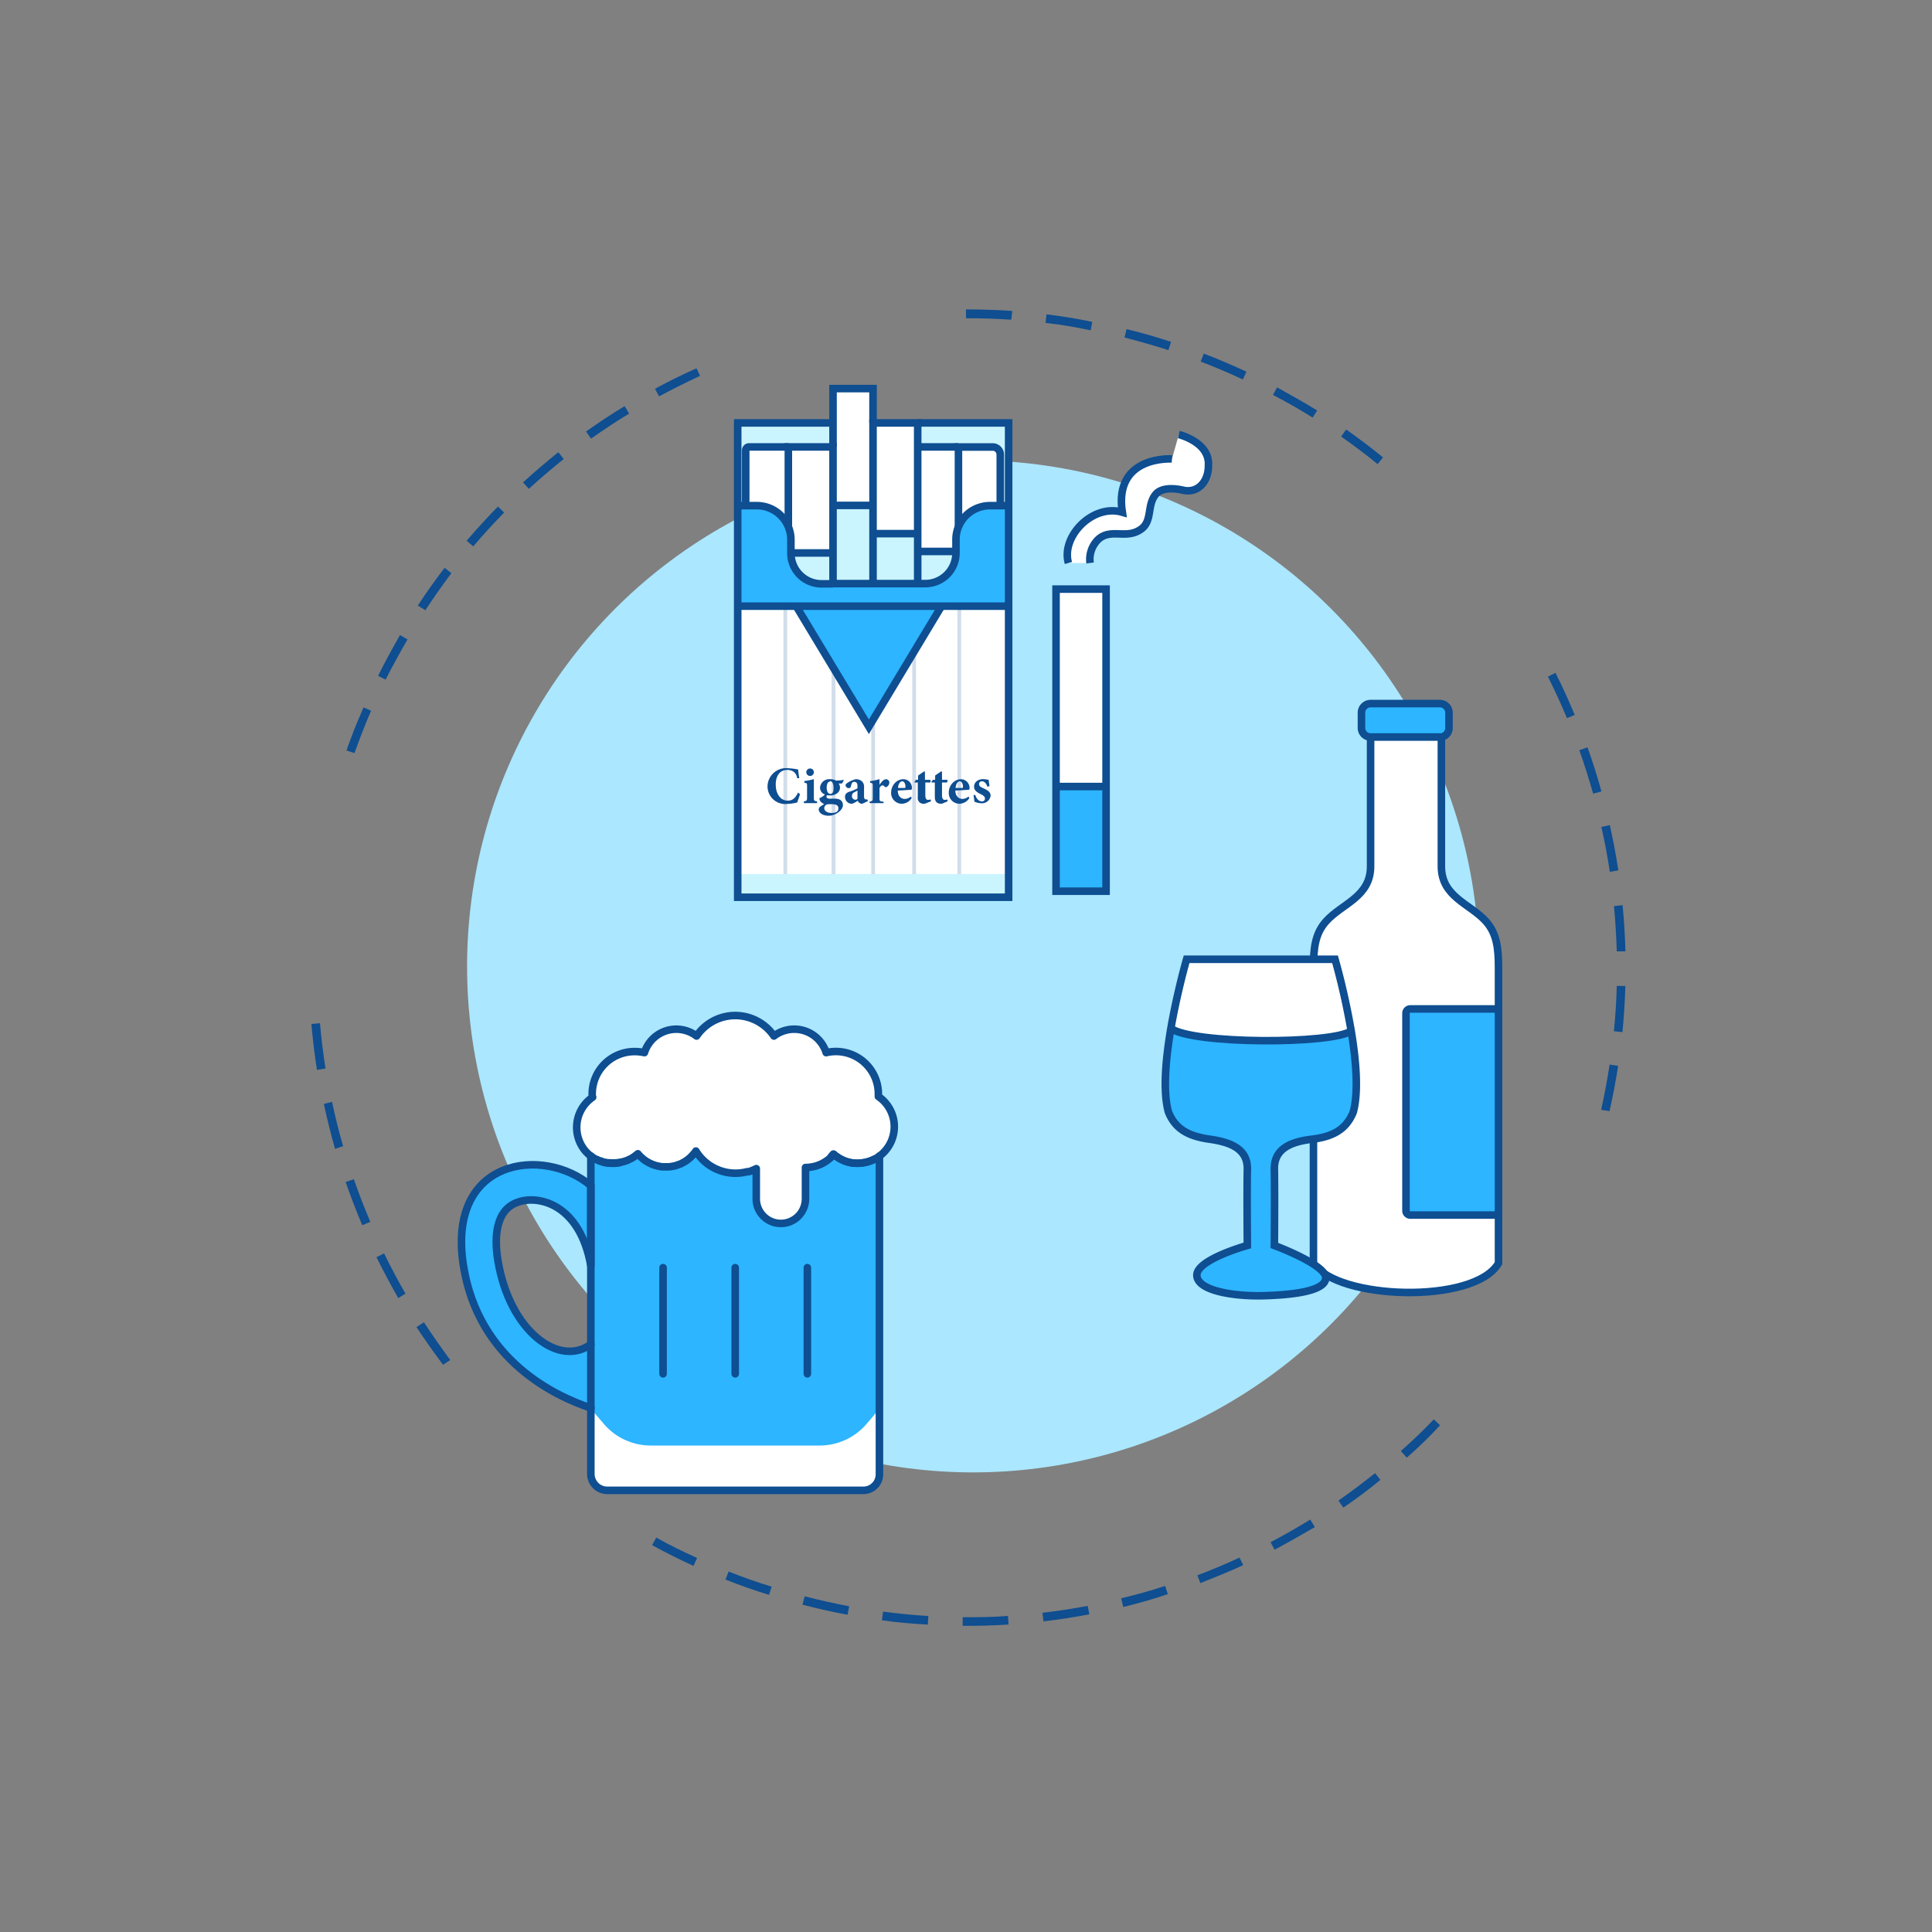 <svg id="Layer_1" data-name="Layer 1" xmlns="http://www.w3.org/2000/svg" viewBox="0 0 256 256"><rect x="0" y="0" width="256" height="256" fill="#808080" stroke="none"/><defs><style>.cls-1{fill:#0e4e91;}.cls-2{fill:#abe7ff;}.cls-3{fill:#fff;}.cls-4{fill:#2db5ff;}.cls-5,.cls-6,.cls-8{fill:none;stroke:#0e4e91;}.cls-5,.cls-8{stroke-miterlimit:10;}.cls-6{stroke-linecap:round;stroke-linejoin:round;}.cls-7{fill:#caf5fe;}.cls-8{stroke-width:0.5px;opacity:0.19;}</style></defs><path class="cls-1" d="M96.13,209.3l.42-1.06c1.87.74,3.79,1.43,5.7,2l-.35,1.09C100,210.74,98,210.05,96.13,209.3Zm-4.24-1.81c-1.86-.85-3.7-1.77-5.48-2.75l.55-1c1.76,1,3.58,1.87,5.41,2.7Zm14.44,5.14.29-1.11c1.95.5,3.93.95,5.9,1.32l-.21,1.12C110.31,213.6,108.3,213.14,106.33,212.63Zm10.53,2.06.15-1.14c2,.26,4,.46,6,.58l-.07,1.14C120.94,215.15,118.88,215,116.86,214.69Zm10.7.74v-1.14c2,0,4,0,6-.17l.08,1.14C131.66,215.39,129.59,215.44,127.56,215.43Zm10.71-.59-.14-1.14c2-.23,4-.54,6-.91l.21,1.12C142.33,214.29,140.29,214.6,138.27,214.84Zm-79.56-34c-1.23-1.62-2.41-3.31-3.53-5l1-.63c1.1,1.69,2.27,3.36,3.48,5Zm90.12,32.05-.27-1.11c2-.47,3.91-1,5.83-1.64l.35,1.09C152.79,211.9,150.81,212.45,148.83,212.94ZM52.77,172c-1-1.77-2-3.59-2.88-5.42l1-.5c.88,1.81,1.84,3.6,2.84,5.34Zm106.3,37.81-.41-1.07c1.88-.71,3.75-1.5,5.58-2.35l.49,1C162.87,208.25,161,209,159.07,209.76ZM48,162.35c-.79-1.87-1.53-3.8-2.2-5.73l1.09-.37c.66,1.9,1.39,3.81,2.18,5.65Zm120.89,43-.53-1c1.79-.94,3.55-1.95,5.26-3l.6,1C172.45,203.38,170.66,204.4,168.86,205.36ZM44.39,152.23c-.56-2-1.06-4-1.48-5.95L44,146c.42,2,.91,4,1.47,5.87ZM178,199.77l-.65-.94c1.64-1.14,3.28-2.37,4.85-3.63l.71.89C181.36,197.38,179.7,198.61,178,199.77Zm-136-58c-.32-2-.56-4.06-.74-6.09l1.14-.1c.17,2,.42,4,.73,6Zm144.38,51.35-.76-.85c1.51-1.34,3-2.75,4.37-4.2l.82.79C189.47,190.32,188,191.75,186.45,193.11ZM45.91,99.44c.6-1.71,1.26-3.43,2-5.09l.26-.62,1,.45-.26.61c-.7,1.65-1.35,3.35-1.94,5Zm5.19-9.38-1-.51C51,87.72,52,85.91,53,84.15l1,.58C53,86.46,52,88.25,51.1,90.06Zm161.06,57c.44-2,.82-4,1.12-6l1.13.17c-.31,2-.69,4-1.14,6ZM56.36,80.86l-1-.62c1.12-1.71,2.31-3.39,3.55-5l.9.7C58.64,77.52,57.46,79.18,56.36,80.86Zm157.49,55.78c.2-2,.33-4,.38-6l1.14,0c-.06,2-.19,4.1-.39,6.12ZM62.71,72.4l-.88-.75c1.33-1.55,2.72-3.07,4.15-4.53l.82.8C65.39,69.36,64,70.87,62.71,72.4Zm151.52,53.66c-.06-2-.18-4-.37-6l1.14-.12c.2,2,.32,4.08.38,6.12ZM70.08,64.77l-.78-.85c1.5-1.37,3.08-2.71,4.68-4l.72.9C73.11,62.09,71.56,63.41,70.08,64.77Zm143.23,50.75c-.3-2-.68-4-1.12-5.94l1.12-.25c.45,2,.82,4,1.13,6Zm-135-57.41-.66-.93c1.66-1.18,3.39-2.32,5.12-3.37l.59,1C81.67,55.82,80,56.94,78.33,58.11ZM211.1,105.17c-.55-1.93-1.15-3.87-1.83-5.76l1.08-.39c.69,1.92,1.31,3.89,1.85,5.85ZM87.33,52.52l-.54-1c1.79-1,3.64-1.88,5.5-2.72l.47,1C90.92,50.67,89.1,51.56,87.33,52.52Zm120.3,42.64c-.77-1.85-1.62-3.7-2.52-5.5l1-.51c.91,1.82,1.77,3.7,2.55,5.58ZM128,42.17V41c2,0,4.1.06,6.13.2L134,42.36C132,42.23,130,42.16,128,42.17ZM182.54,61.5c-1.55-1.27-3.18-2.5-4.83-3.65l.66-.94c1.68,1.18,3.32,2.42,4.89,3.7Zm-44-18.71.13-1.14c2,.25,4.06.57,6.06,1l-.21,1.12C142.54,43.35,140.53,43,138.54,42.79Zm35.39,12.54c-1.7-1.06-3.47-2.08-5.25-3l.54-1c1.8,1,3.58,2,5.31,3.06ZM149,44.72l.28-1.11c2,.49,4,1.06,5.89,1.69l-.35,1.09C152.86,45.77,150.9,45.21,149,44.72Zm15.68,5.56c-1.83-.85-3.7-1.65-5.58-2.37l.41-1.06c1.89.73,3.8,1.54,5.65,2.4Z"/><circle class="cls-2" cx="128.94" cy="128.05" r="67.05"/><path class="cls-3" d="M191,97.67v17.12c0,4.06,3.75,4.92,5.88,7.27,1.47,1.63,1.69,3.6,1.69,6.23v5.4H186.87a.57.57,0,0,0-.57.57v26.15a.57.57,0,0,0,.57.57h11.69v6.4c-3.2,5.49-21.42,4.85-24.52,0V128.29c0-2.63.21-4.6,1.69-6.23,2.12-2.35,5.88-3.21,5.88-7.27V97.67H191Z"/><path class="cls-4" d="M192,94.43v2a1.22,1.22,0,0,1-1,1.2h-9.38a1.21,1.21,0,0,1-1.22-1.21v-2a1.21,1.21,0,0,1,1.22-1.22h9.22A1.21,1.21,0,0,1,192,94.43Z"/><path class="cls-4" d="M198.56,133.69V161H186.87a.57.57,0,0,1-.57-.57V134.26a.57.57,0,0,1,.57-.57Z"/><path class="cls-5" d="M191,97.66h-9.38a1.21,1.21,0,0,1-1.22-1.21v-2a1.21,1.21,0,0,1,1.22-1.22h9.22A1.21,1.21,0,0,1,192,94.43v2A1.22,1.22,0,0,1,191,97.66Z"/><path class="cls-5" d="M181.61,97.67v17.12c0,4.06-3.76,4.92-5.88,7.27-1.48,1.63-1.69,3.6-1.69,6.23v39.09c3.1,4.85,21.32,5.49,24.52,0V128.29c0-2.63-.22-4.6-1.69-6.23-2.13-2.35-5.88-3.21-5.88-7.27V97.67"/><path class="cls-5" d="M198.56,161H186.87a.57.57,0,0,1-.57-.57V134.26a.57.57,0,0,1,.57-.57h11.69"/><path class="cls-4" d="M179,136.61c.65,3.87,1,8.06.28,10.73-.93,2.32-2.72,3.28-5.46,3.61s-5.06,1.21-5,4,0,10.08,0,10.08,6.81,2.52,6.81,4.29-4.43,2.27-8.29,2.37-8.79-.65-8.79-2.73,6.69-3.93,6.69-3.93-.06-7.33,0-10.08-2.26-3.61-5-4-4.53-1.29-5.46-3.61c-.75-2.75-.34-7.11.34-11.08C158,138.38,176.48,138.38,179,136.61Z"/><path class="cls-3" d="M176.9,127.11a95.22,95.22,0,0,1,2.14,9.5c-2.56,1.77-21,1.77-23.89-.35.84-4.86,2.08-9.15,2.08-9.15Z"/><path class="cls-5" d="M155.15,136.26c.84-4.86,2.08-9.15,2.08-9.15H176.9a95.22,95.22,0,0,1,2.14,9.5c.65,3.87,1,8.06.28,10.73-.93,2.32-2.72,3.28-5.46,3.61s-5.06,1.21-5,4,0,10.08,0,10.08,6.81,2.52,6.81,4.29-4.43,2.27-8.29,2.37-8.79-.65-8.79-2.73,6.69-3.93,6.69-3.93-.06-7.33,0-10.08-2.26-3.61-5-4-4.53-1.29-5.46-3.61C154.06,144.59,154.47,140.23,155.15,136.26Z"/><path class="cls-5" d="M155.15,136.26c2.84,2.12,21.33,2.12,23.89.35"/><path class="cls-4" d="M78.3,186.56v-8.45C74.19,181.2,67.54,176.54,66,167c-.48-2.94-.37-6.68,2.72-7.73,2.7-.91,8.15.29,9.6,8.46l0-10.61c-6.23-5.29-19.14-3.66-16.88,10.61,2,12.61,12.33,17.35,16.9,18.84Z"/><path class="cls-3" d="M78.52,153.33l-.12-.09.2.14Z"/><path class="cls-3" d="M78.84,153.52l-.16-.09.17.1Z"/><path class="cls-3" d="M79.11,153.67l-.26-.14Z"/><path class="cls-3" d="M80,154l-.22-.07Z"/><path class="cls-3" d="M114.83,188.58a8.19,8.19,0,0,1-6.24,2.87H86.24A8.15,8.15,0,0,1,80,188.58l-1.71-2v8.74a2.19,2.19,0,0,0,2.18,2.18h33.87a2.12,2.12,0,0,0,.44,0,1.29,1.29,0,0,0,.21-.06l.2-.07a2.28,2.28,0,0,0,1.07-1l.09-.19a.42.42,0,0,0,0-.1.42.42,0,0,1,0-.1,2.37,2.37,0,0,0,.09-.65v-8.74Z"/><path class="cls-4" d="M91.45,153.36a1.54,1.54,0,0,1-.19.17l-.06.05-.13.11a3.75,3.75,0,0,1-.36.24l-.17.11-.05,0-.15.08-.23.11-.27.11a2.17,2.17,0,0,1-.36.12l-.19.05h0a1.4,1.4,0,0,1-.28.06,3.33,3.33,0,0,1-.54.07h-.78l-.6-.09-.23-.06-.19-.06-.44-.16-.16-.08a2.59,2.59,0,0,1-.33-.17l-.16-.09-.15-.1-.14-.1-.14-.1-.21-.18-.09-.09-.08-.06-.06-.08a2.87,2.87,0,0,1-.29-.31l-.18.15-.17.14-.19.13-.38.23-.2.1-.25.11a4.82,4.82,0,0,1-2.5.32c-.2,0-.39-.07-.59-.12l-.22-.07-.16,0-.21-.08-.25-.11-.26-.14-.17-.1-.08-.05-.2-.14-.05,0,0,0h0v24.94h0v8.45h0v8.74a2.18,2.18,0,0,0,2.18,2.18h34a1.75,1.75,0,0,0,.33,0,2.12,2.12,0,0,1-.44,0H80.48a2.19,2.19,0,0,1-2.18-2.18v-8.74l1.71,2a8.15,8.15,0,0,0,6.23,2.87h22.35a8.19,8.19,0,0,0,6.24-2.87l1.7-2V153.17a4.82,4.82,0,0,1-5.87,0l-.22-.19h0a4.74,4.74,0,0,1-1.25,1.07,5.2,5.2,0,0,1-.9.41l-.26.08-.25.07a5.37,5.37,0,0,1-1.06.11v4.15a3.26,3.26,0,0,1-6.52,0v-4a6.35,6.35,0,0,1-1,.4l-.22.06a6,6,0,0,1-3.8-.24l-.36-.15a2.79,2.79,0,0,1-.34-.18l-.34-.19-.16-.11-.32-.23-.15-.13-.3-.26a1.85,1.85,0,0,0-.14-.14,6.09,6.09,0,0,1-.87-1.12,4.88,4.88,0,0,1-.38.49.86.86,0,0,1-.13.14l-.13.13Z"/><path class="cls-3" d="M115,197.38a.68.68,0,0,0,.2-.07Z"/><path class="cls-3" d="M78,145.66a4.84,4.84,0,0,0-.43,6.84,6.51,6.51,0,0,0,.73.67l0,0,.05,0,.12.09.16.1.16.1.28.14a4.53,4.53,0,0,0,.57.23l.3.08a5.4,5.4,0,0,0,.88.15h0a5.06,5.06,0,0,0,1.23-.08,5.61,5.61,0,0,0,.91-.27l.25-.12.2-.09.38-.23a1.24,1.24,0,0,0,.18-.14l.19-.13.17-.15c.09.11.19.22.29.32l.07.07.06.06a.48.48,0,0,0,.11.09l.2.18.14.1.14.1.15.1.16.09a2.59,2.59,0,0,0,.33.17l.16.08.43.16.21.06.22.05a4.17,4.17,0,0,0,.6.1l.2,0h.57a3.31,3.31,0,0,0,.55-.07l.28-.05h0a1.39,1.39,0,0,0,.19-.06l.36-.12.27-.1.23-.12.15-.08s0,0,0,0l.18-.1c.12-.08.24-.16.35-.25l.14-.11.06-.05a1.54,1.54,0,0,0,.19-.17l.06-.06.13-.13.13-.14a4.21,4.21,0,0,0,.38-.48,5.92,5.92,0,0,0,.87,1.11l.14.14a3.48,3.48,0,0,0,.3.26l.15.12a3.81,3.81,0,0,0,.32.24.91.91,0,0,1,.16.11l.34.19c.11.07.23.12.34.18l.36.15a6.09,6.09,0,0,0,3.8.24l.22,0a6.39,6.39,0,0,0,1-.41v4a3.26,3.26,0,0,0,6.52,0v-4.15a4.72,4.72,0,0,0,1.06-.12l.26-.06.25-.08a4.54,4.54,0,0,0,.9-.41,5.41,5.41,0,0,0,1-.76c.09-.11.19-.2.28-.32h0l.23.19.23.17h0a2.9,2.9,0,0,0,.29.19l.33.17a3.8,3.8,0,0,0,.68.27,5.47,5.47,0,0,0,.7.16h0a5.48,5.48,0,0,0,1.28,0,5.21,5.21,0,0,0,1.66-.5,6.9,6.9,0,0,0,.67-.43,4.85,4.85,0,0,0-.17-7.88c0-.11,0-.2,0-.32a5.76,5.76,0,0,0-.15-1.3,5.63,5.63,0,0,0-6.77-4.19,4.39,4.39,0,0,0-.7-1.36,4.44,4.44,0,0,0-6.22-.84,6.09,6.09,0,0,0-1.64-1.64,6.19,6.19,0,0,0-8.61,1.64,4.34,4.34,0,0,0-1.35-.7,4.43,4.43,0,0,0-5.56,2.9,5.84,5.84,0,0,0-1.31-.14A5.61,5.61,0,0,0,78.46,145c0,.12,0,.21,0,.32A5.9,5.9,0,0,0,78,145.66Z"/><path class="cls-6" d="M78.3,186.57c-4.58-1.51-14.89-6.24-16.89-18.85-2.27-14.27,10.64-15.9,16.88-10.61v10.61c-1.45-8.17-6.9-9.38-9.6-8.45-3.09,1-3.2,4.78-2.72,7.72,1.56,9.54,8.21,14.2,12.32,11.13"/><path class="cls-6" d="M80.9,154.13a4.25,4.25,0,0,0,1.23-.08"/><path class="cls-6" d="M80,154a3.37,3.37,0,0,0,.55.12l.33,0"/><path class="cls-6" d="M79.12,153.67l.24.11.21.08.12,0"/><path class="cls-6" d="M116.53,153.17v42.17a2.13,2.13,0,0,1-2.06,2.14h-34a2.18,2.18,0,0,1-2.18-2.19v-8.73h0V153.17"/><path class="cls-6" d="M112.92,154.09a4.57,4.57,0,0,0,1.28,0,4.75,4.75,0,0,0,1.66-.5"/><path class="cls-6" d="M110.92,153.3a2.9,2.9,0,0,0,.29.19,2.59,2.59,0,0,0,.33.17,2.41,2.41,0,0,0,.33.15,2.06,2.06,0,0,0,.35.12,4,4,0,0,0,.7.16"/><path class="cls-6" d="M110.14,153.24c.09-.11.19-.2.28-.32h0"/><path class="cls-6" d="M78.47,145.29c0-.11,0-.2,0-.32a5.61,5.61,0,0,1,5.61-5.63,5.84,5.84,0,0,1,1.31.14,4.43,4.43,0,0,1,5.56-2.9,4.34,4.34,0,0,1,1.35.7,6.19,6.19,0,0,1,8.61-1.64,6.09,6.09,0,0,1,1.64,1.64,4.44,4.44,0,0,1,6.22.84,4.39,4.39,0,0,1,.7,1.36,5.63,5.63,0,0,1,6.77,4.19,5.76,5.76,0,0,1,.15,1.3c0,.12,0,.21,0,.32a4.85,4.85,0,0,1,.17,7.88,6.9,6.9,0,0,1-.67.43,5.21,5.21,0,0,1-1.66.5,5.48,5.48,0,0,1-1.28,0h0a5.47,5.47,0,0,1-.7-.16,3.8,3.8,0,0,1-.68-.27l-.33-.17a2.9,2.9,0,0,1-.29-.19h0l-.23-.17-.23-.19h0l-.29.32a5.41,5.41,0,0,1-1,.76,4.54,4.54,0,0,1-.9.41l-.25.08-.26.06a4.72,4.72,0,0,1-1.06.12v4.15a3.26,3.26,0,0,1-6.52,0v-4a6.39,6.39,0,0,1-1,.41l-.22,0a6.09,6.09,0,0,1-3.8-.24l-.36-.15c-.11-.06-.23-.11-.34-.18l-.34-.19a.91.91,0,0,0-.16-.11,3.81,3.81,0,0,1-.32-.24l-.15-.12a3.48,3.48,0,0,1-.3-.26l-.14-.14a5.92,5.92,0,0,1-.87-1.11,4.21,4.21,0,0,1-.38.48l-.13.14-.13.13-.06.06a1.54,1.54,0,0,1-.19.17l-.06.05-.14.11c-.11.09-.23.17-.35.25l-.18.1s0,0,0,0l-.15.08-.23.12-.27.1-.36.12a1.39,1.39,0,0,1-.19.06h0l-.28.05a3.31,3.31,0,0,1-.55.07h-.57l-.2,0a4.17,4.17,0,0,1-.6-.1l-.22-.05-.21-.06-.43-.16-.16-.08a2.59,2.59,0,0,1-.33-.17l-.16-.09-.15-.1-.14-.1-.14-.1-.2-.18a.48.48,0,0,1-.11-.09l-.06-.06-.07-.07c-.1-.1-.2-.21-.29-.32l-.17.15-.19.13a1.24,1.24,0,0,1-.18.14l-.38.23-.2.09-.25.12a5.61,5.61,0,0,1-.91.27,5.06,5.06,0,0,1-1.23.08h0A5.4,5.4,0,0,1,80,154l-.3-.08a4.53,4.53,0,0,1-.57-.23l-.28-.14-.16-.1-.16-.1-.12-.09-.05,0,0,0a6.51,6.51,0,0,1-.73-.67,4.84,4.84,0,0,1,.43-6.84,5.9,5.9,0,0,1,.47-.37"/><line class="cls-6" x1="106.98" y1="167.97" x2="106.98" y2="182.04"/><line class="cls-6" x1="97.42" y1="167.97" x2="97.42" y2="182.04"/><line class="cls-6" x1="87.86" y1="167.97" x2="87.86" y2="182.04"/><rect class="cls-7" x="97.75" y="115.82" width="35.91" height="3.06"/><rect class="cls-3" x="97.75" y="80.32" width="35.91" height="35.5"/><path class="cls-4" d="M133.65,67V80.32H97.75V67h2.52a4.52,4.52,0,0,1,4.53,4.53v1.77a4.06,4.06,0,0,0,4.06,4.06h13.73a4.06,4.06,0,0,0,4.07-4.06V71.5a4.4,4.4,0,0,1,.29-1.59A4.52,4.52,0,0,1,131.19,67h2.46Z"/><polygon class="cls-7" points="133.65 56.04 133.65 66.97 132.54 66.97 132.54 59.22 126.95 59.22 121.6 59.22 121.6 56.04 133.65 56.04"/><path class="cls-3" d="M132.54,59.22V67h-1.35A4.52,4.52,0,0,0,127,69.91V59.22Z"/><path class="cls-3" d="M127,59.22V69.91a4.4,4.4,0,0,0-.29,1.59v1.57H121.6V59.22Z"/><path class="cls-7" d="M126.66,73.07v.2a4.06,4.06,0,0,1-4.07,4.06h-1V73.07h5.06Z"/><polygon class="cls-7" points="121.6 73.07 121.6 77.33 115.68 77.33 115.68 70.7 115.7 70.7 121.6 70.7 121.6 73.07"/><polygon class="cls-3" points="121.6 59.22 121.6 70.7 115.7 70.7 115.68 70.7 115.68 66.97 115.68 56.04 121.6 56.04 121.6 59.22"/><polygon class="cls-7" points="115.68 70.7 115.68 77.33 110.38 77.33 110.38 73.27 110.38 66.97 115.68 66.97 115.68 70.7"/><polygon class="cls-3" points="115.68 56.04 115.68 66.97 110.38 66.97 110.38 59.22 110.38 56.04 110.38 51.49 115.68 51.49 115.68 56.04"/><path class="cls-7" d="M110.38,73.27v4.06h-1.52a4.06,4.06,0,0,1-4.06-4.06Z"/><path class="cls-3" d="M110.38,67v6.3H104.8V71.5a4.56,4.56,0,0,0-.34-1.73V59.22h5.92Z"/><polygon class="cls-7" points="110.38 56.04 110.38 59.22 104.46 59.22 98.81 59.22 98.81 66.97 97.75 66.97 97.75 56.04 110.38 56.04"/><path class="cls-3" d="M104.46,59.22V69.77a4.52,4.52,0,0,0-4.19-2.8H98.81V59.22Z"/><polyline class="cls-5" points="110.38 56.04 97.75 56.04 97.75 66.97 97.75 80.32 97.75 115.83 97.75 118.89 133.65 118.89 133.65 115.83 133.65 80.32 133.65 66.97 133.65 56.04 121.6 56.04"/><path class="cls-5" d="M121.6,77.33h1a4.06,4.06,0,0,0,4.07-4.06V71.5a4.4,4.4,0,0,1,.29-1.59A4.52,4.52,0,0,1,131.19,67h2.46"/><path class="cls-5" d="M97.75,67h2.52a4.52,4.52,0,0,1,4.53,4.53v1.77a4.06,4.06,0,0,0,4.06,4.06h1.52"/><polyline class="cls-5" points="110.38 59.22 110.38 56.04 110.38 51.49 115.68 51.49 115.68 56.04"/><line class="cls-5" x1="115.68" y1="77.33" x2="110.38" y2="77.33"/><line class="cls-5" x1="110.38" y1="66.97" x2="115.68" y2="66.97"/><path class="cls-5" d="M104.46,59.22h-5.2a.45.45,0,0,0-.45.45V67"/><polyline class="cls-5" points="110.38 77.33 110.38 73.27 110.38 66.97 110.38 59.22 104.46 59.22 104.46 69.77"/><line class="cls-5" x1="121.6" y1="59.22" x2="126.95" y2="59.22"/><path class="cls-5" d="M132.54,67V60.23a1,1,0,0,0-1-1H127V69.91"/><polygon class="cls-5" points="121.6 56.04 121.6 59.22 121.6 70.7 121.6 73.07 121.6 77.33 115.68 77.33 115.68 70.7 115.68 66.97 115.68 56.04 121.6 56.04"/><line class="cls-5" x1="115.7" y1="70.71" x2="121.6" y2="70.71"/><line class="cls-5" x1="121.66" y1="73.07" x2="126.66" y2="73.07"/><line class="cls-5" x1="104.8" y1="73.27" x2="110.38" y2="73.27"/><polygon class="cls-4" points="105.5 80.32 124.75 80.32 115.13 96.3 105.5 80.32"/><line class="cls-5" x1="97.75" y1="80.32" x2="133.65" y2="80.32"/><path class="cls-1" d="M106,105.22a8.57,8.57,0,0,1-.38,1.12,6.3,6.3,0,0,1-1.28.18,2.34,2.34,0,0,1-2.64-2.31,2.46,2.46,0,0,1,2.76-2.41,7.16,7.16,0,0,1,1.31.17c0,.33.09.84.14,1.15l-.28,0a1.22,1.22,0,0,0-.72-1,1.77,1.77,0,0,0-.61-.1c-1,0-1.51.84-1.51,1.93,0,1.28.65,2.14,1.6,2.14.59,0,1-.31,1.35-1.07Z"/><path class="cls-1" d="M106.52,106.42v-.24c.38-.05.42-.08.42-.57v-1.35c0-.47,0-.5-.36-.54v-.23a8,8,0,0,0,1.26-.25v2.37c0,.47,0,.52.43.57v.24Zm.82-3.6a.5.5,0,0,1-.5-.5.49.49,0,0,1,.5-.49.49.49,0,0,1,.5.49A.5.5,0,0,1,107.34,102.82Z"/><path class="cls-1" d="M109.63,105.33a.42.42,0,0,0-.12.24c0,.11.13.26.39.26h.79c.42,0,1,.17,1,.85s-1,1.41-1.88,1.41-1.32-.44-1.32-.82a.45.45,0,0,1,.2-.39c.19-.13.37-.25.53-.34a1.11,1.11,0,0,1-.53-.39.67.67,0,0,1-.11-.39,2,2,0,0,0,.75-.5Zm.34.07c-.8,0-1.31-.42-1.31-1.05a1.22,1.22,0,0,1,1.35-1.1,1.63,1.63,0,0,1,.78.18,5,5,0,0,0,1-.1l0,.06a.94.94,0,0,1-.25.43c-.12,0-.32,0-.41,0a.9.9,0,0,1,.17.57C111.29,105.05,110.65,105.4,110,105.4Zm.08,1.16c-.36,0-.53,0-.63.13a.5.5,0,0,0-.2.38c0,.37.35.65,1,.65s.87-.25.87-.62a.48.48,0,0,0-.39-.48A2.13,2.13,0,0,0,110.05,106.56Zm-.08-3c-.21,0-.43.26-.43.77s.16.86.49.86.42-.29.42-.79S110.31,103.51,110,103.51Z"/><path class="cls-1" d="M114.26,106.5a.6.6,0,0,1-.43-.15.62.62,0,0,1-.18-.25,2.77,2.77,0,0,1-.74.4.9.9,0,0,1-.94-.9c0-.36.16-.53.53-.68a5.6,5.6,0,0,0,1.12-.46v-.3c0-.36-.13-.56-.43-.56a.36.36,0,0,0-.28.13,1.44,1.44,0,0,0-.16.46.28.28,0,0,1-.3.24.43.43,0,0,1-.41-.36c0-.13.08-.22.24-.33a3.27,3.27,0,0,1,1.11-.49,1.22,1.22,0,0,1,.72.2.94.94,0,0,1,.38.85v1.21c0,.33.11.41.22.41a.63.63,0,0,0,.22,0l.07.23Zm-.64-1.75-.39.22a.5.5,0,0,0-.34.47.47.47,0,0,0,.43.53.38.38,0,0,0,.3-.12Z"/><path class="cls-1" d="M117.08,106.42h-1.84v-.24c.37,0,.41-.08.41-.49v-1.52c0-.35,0-.39-.36-.46v-.21a7,7,0,0,0,1.25-.26V104c.32-.48.57-.74.85-.74a.42.42,0,0,1,.45.42.68.68,0,0,1-.35.59.2.2,0,0,1-.22,0c-.12-.1-.21-.21-.32-.21s-.28.09-.41.36v1.32c0,.41,0,.44.54.49Z"/><path class="cls-1" d="M120.81,105.74a1.59,1.59,0,0,1-1.27.76,1.42,1.42,0,0,1-1.46-1.51,1.86,1.86,0,0,1,.52-1.26,1.55,1.55,0,0,1,1.09-.48,1.13,1.13,0,0,1,1.14,1.13c0,.12,0,.24-.09.26s-1.11.08-1.78.11c0,.74.43,1.11.93,1.11a1.22,1.22,0,0,0,.79-.31Zm-1.26-2.21c-.28,0-.52.33-.56.88l.84,0c.1,0,.14,0,.14-.14C120,103.9,119.82,103.53,119.55,103.53Z"/><path class="cls-1" d="M122.74,106.42a.67.67,0,0,1-.27.08.76.76,0,0,1-.86-.88v-1.94h-.44l0-.08.2-.27h.28v-.57l.82-.56.09.06c0,.18,0,.55,0,1.07h.69a.29.29,0,0,1,0,.35h-.64v1.7c0,.54.22.61.35.61a.86.86,0,0,0,.34-.07l.07.25Z"/><path class="cls-1" d="M125,106.42a.71.71,0,0,1-.28.08c-.53,0-.85-.25-.85-.88v-1.94h-.45l0-.08.2-.27h.29v-.57c.23-.17.57-.39.82-.56l.09.06c0,.18,0,.55,0,1.07h.7a.31.31,0,0,1-.06.35h-.64v1.7c0,.54.23.61.36.61a.78.78,0,0,0,.33-.07l.07.25Z"/><path class="cls-1" d="M128.45,105.74a1.6,1.6,0,0,1-1.28.76,1.41,1.41,0,0,1-1.45-1.51,1.82,1.82,0,0,1,.52-1.26,1.55,1.55,0,0,1,1.08-.48,1.15,1.15,0,0,1,1.15,1.13c0,.12,0,.24-.09.26s-1.12.08-1.79.11c0,.74.44,1.11.94,1.11a1.22,1.22,0,0,0,.79-.31Zm-1.27-2.21c-.28,0-.51.33-.56.88l.85,0c.09,0,.13,0,.13-.14C127.61,103.9,127.45,103.53,127.18,103.53Z"/><path class="cls-1" d="M130.84,104.24c-.18-.49-.42-.71-.75-.71a.35.35,0,0,0-.36.37c0,.24.17.37.53.53.56.25,1,.49,1,1a1.14,1.14,0,0,1-1.27,1,2.25,2.25,0,0,1-.88-.21c0-.16-.09-.64-.11-.88l.23,0c.14.44.43.85.88.85a.36.36,0,0,0,.4-.37c0-.21-.11-.37-.54-.58s-.9-.46-.9-1,.45-1,1.19-1a3.57,3.57,0,0,1,.75.1c0,.19.08.64.11.82Z"/><polyline class="cls-5" points="105.5 80.32 115.13 96.3 124.75 80.32"/><rect class="cls-4" x="139.93" y="104.22" width="6.63" height="13.87"/><polygon class="cls-3" points="146.56 104.22 139.93 104.22 139.93 78.06 146.56 78.06 146.56 103.58 146.56 104.22"/><polygon class="cls-5" points="146.56 104.22 146.56 118.09 139.93 118.09 139.93 104.22 139.93 78.06 146.56 78.06 146.56 103.58 146.56 104.22"/><line class="cls-5" x1="146.56" y1="104.22" x2="139.93" y2="104.22"/><path class="cls-3" d="M156.2,57.58s4.17,1,3.92,4.16c0,1.89-1.14,3.26-2.64,3.29a2.65,2.65,0,0,1-.69-.07c-.76-.18-2.83-.53-3.7.6-1.09,1.4-.42,3.33-1.75,4.45-2,1.57-4-.07-5.75,1.4a3.69,3.69,0,0,0-1.15,3.19h-2.87c-1-3.47,3.18-7.88,7.14-6.73-1.16-7.57,6.58-7.06,6.58-7.06Z"/><path class="cls-5" d="M141.57,74.6c-1-3.47,3.18-7.88,7.14-6.73-1.16-7.57,6.58-7.06,6.58-7.06"/><path class="cls-5" d="M156.2,57.58s4.17,1,3.92,4.16c0,1.89-1.14,3.26-2.64,3.29a2.65,2.65,0,0,1-.69-.07c-.76-.18-2.83-.53-3.7.6-1.09,1.4-.42,3.33-1.75,4.45-2,1.57-4-.07-5.75,1.4a3.69,3.69,0,0,0-1.15,3.19"/><line class="cls-8" x1="104.06" y1="80.32" x2="104.06" y2="115.82"/><line class="cls-8" x1="127.11" y1="80.32" x2="127.11" y2="115.82"/><polyline class="cls-8" points="121.13 115.82 121.13 103.59 121.13 86.34"/><polyline class="cls-8" points="115.7 115.82 115.7 106.42 115.7 103.44 115.7 95.35"/><polyline class="cls-8" points="110.45 115.82 110.45 108 110.45 107.69 110.45 106.58 110.45 105.82 110.45 105.33 110.45 104.35 110.45 103.3 110.45 88.53"/></svg>
